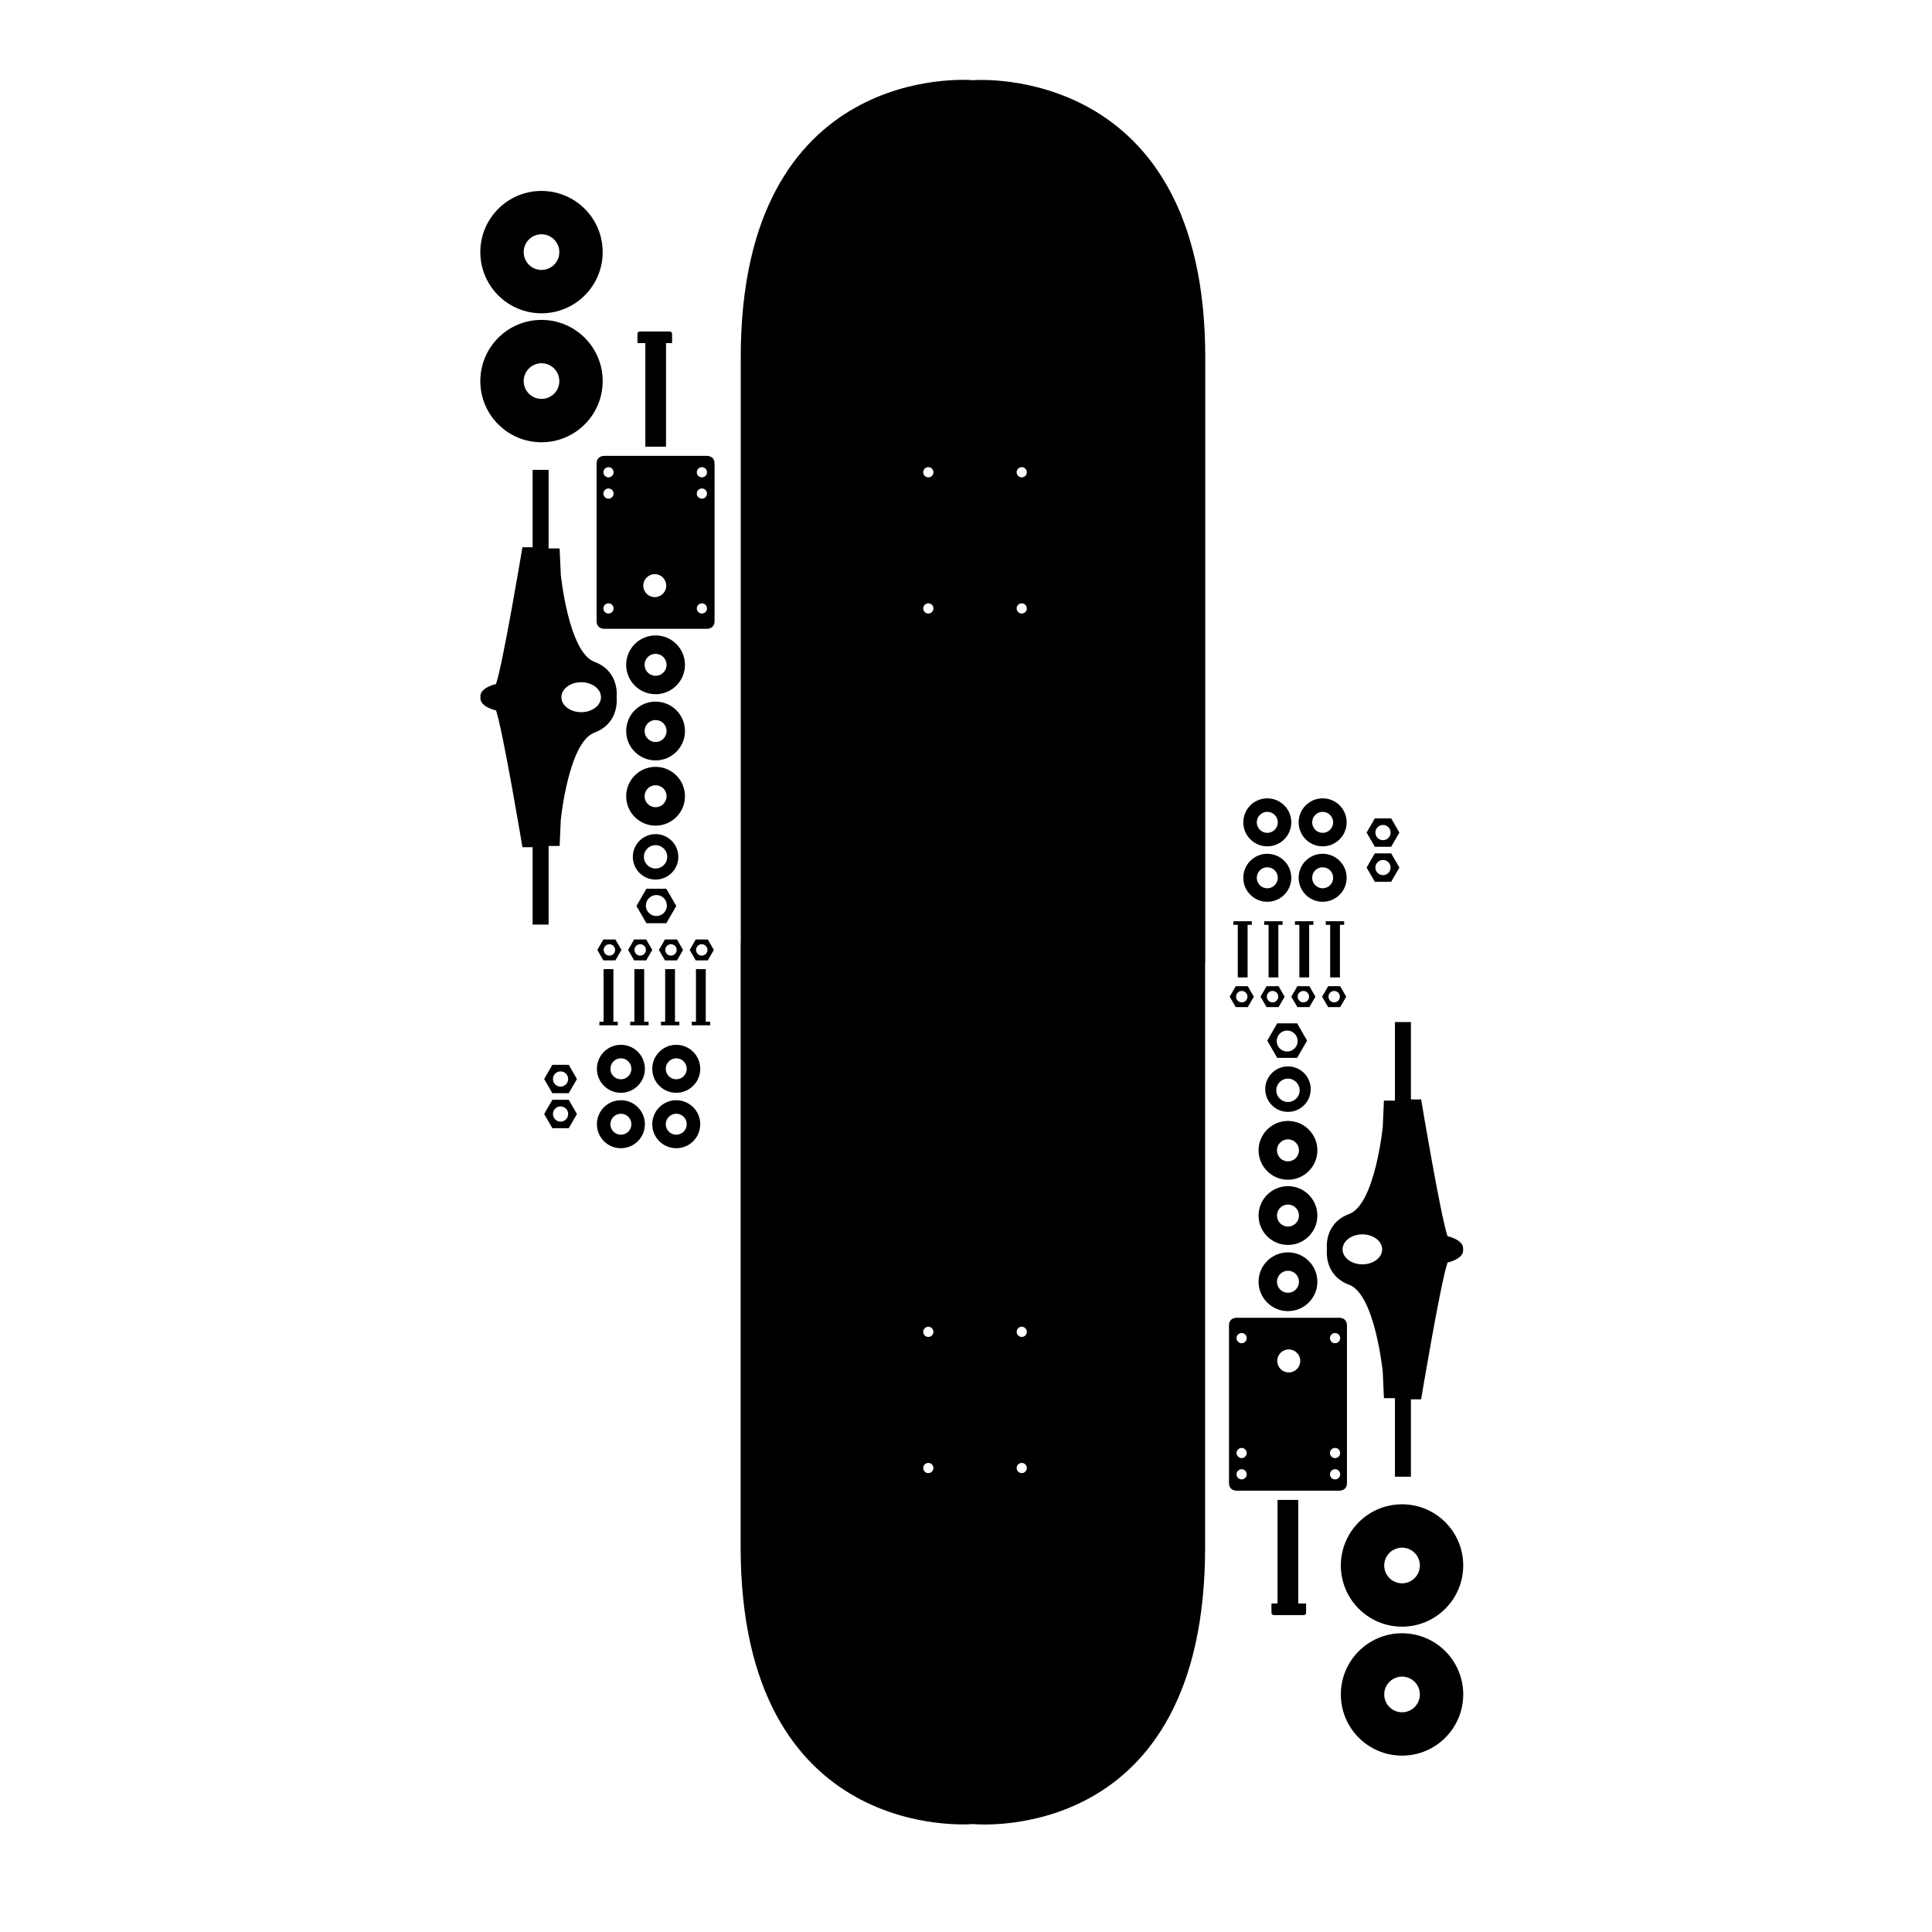 <?xml version="1.0" encoding="utf-8"?>
<!-- Generator: Adobe Illustrator 16.0.0, SVG Export Plug-In . SVG Version: 6.00 Build 0)  -->
<!DOCTYPE svg PUBLIC "-//W3C//DTD SVG 1.1//EN" "http://www.w3.org/Graphics/SVG/1.1/DTD/svg11.dtd">
<svg version="1.1" id="Layer_1" xmlns="http://www.w3.org/2000/svg" xmlns:xlink="http://www.w3.org/1999/xlink" x="0px" y="0px"
	 width="174.5px" height="174.5px" viewBox="0 0 174.5 174.5" enable-background="new 0 0 174.5 174.5" xml:space="preserve">
<polygon points="55.402,92.283 55.402,87.533 54.517,87.533 54.517,92.283 54.138,92.283 54.138,92.607 55.799,92.607 
	55.799,92.283 "/>
<polygon points="58.183,92.283 58.183,87.533 57.298,87.533 57.298,92.283 56.919,92.283 56.919,92.607 58.58,92.607 58.58,92.283 
	"/>
<polygon points="60.964,92.283 60.964,87.533 60.079,87.533 60.079,92.283 59.699,92.283 59.699,92.607 61.361,92.607 
	61.361,92.283 "/>
<polygon points="63.745,92.283 63.745,87.533 62.86,87.533 62.86,92.283 62.48,92.283 62.48,92.607 64.142,92.607 64.142,92.283 "/>
<path d="M60.7,30.122c-0.015-0.216-0.31-0.181-0.31-0.181h-1.2h-0.1h-1.2c0,0-0.294-0.036-0.31,0.181c-0.016,0.216,0,0.867,0,0.867
	h0.707v9.354h1.869v-9.354H60.7C60.7,30.989,60.715,30.338,60.7,30.122z"/>
<polygon points="120.141,83.533 120.141,88.282 121.025,88.282 121.025,83.533 121.404,83.533 121.404,83.208 119.744,83.208 
	119.744,83.533 "/>
<polygon points="117.359,83.533 117.359,88.282 118.245,88.282 118.245,83.533 118.625,83.533 118.625,83.208 116.963,83.208 
	116.963,83.533 "/>
<polygon points="114.579,83.533 114.579,88.282 115.463,88.282 115.463,83.533 115.843,83.533 115.843,83.208 114.182,83.208 
	114.182,83.533 "/>
<polygon points="111.798,83.533 111.798,88.282 112.684,88.282 112.684,83.533 113.062,83.533 113.062,83.208 111.4,83.208 
	111.4,83.533 "/>
<path d="M114.843,145.695c0.017,0.217,0.31,0.181,0.31,0.181h1.201h0.101h1.2c0,0,0.295,0.036,0.309-0.181
	c0.018-0.217,0-0.868,0-0.868h-0.706v-9.354h-1.87v9.354h-0.543C114.843,144.827,114.827,145.479,114.843,145.695z"/>
<path d="M87.882,7.244c-0.436-0.043-20.986-1.647-20.977,25.031v52.856h-0.01v54.59c0,26.68,20.54,25.074,20.976,25.03
	c0.436,0.044,20.986,1.865,20.977-25.03V86.865h0.012v-54.59C108.859,5.813,88.318,7.201,87.882,7.244z M83.847,133.055
	c-0.255,0-0.461-0.207-0.461-0.462s0.206-0.461,0.461-0.461c0.254,0,0.461,0.206,0.461,0.461S84.102,133.055,83.847,133.055z
	 M83.847,120.754c-0.255,0-0.461-0.206-0.461-0.461c0-0.254,0.206-0.461,0.461-0.461c0.254,0,0.461,0.207,0.461,0.461
	C84.308,120.548,84.102,120.754,83.847,120.754z M83.847,55.415c-0.255,0-0.461-0.207-0.461-0.461c0-0.255,0.206-0.461,0.461-0.461
	c0.254,0,0.461,0.206,0.461,0.461C84.308,55.208,84.102,55.415,83.847,55.415z M83.847,43.116c-0.255,0-0.461-0.207-0.461-0.461
	c0-0.255,0.206-0.461,0.461-0.461c0.254,0,0.461,0.207,0.461,0.461C84.308,42.91,84.102,43.116,83.847,43.116z M92.285,133.053
	c-0.254,0-0.46-0.205-0.46-0.46c0-0.254,0.206-0.46,0.46-0.46s0.46,0.206,0.46,0.46C92.745,132.848,92.539,133.053,92.285,133.053z
	 M92.285,120.753c-0.254,0-0.46-0.206-0.46-0.46s0.206-0.46,0.46-0.46s0.46,0.206,0.46,0.46S92.539,120.753,92.285,120.753z
	 M92.285,55.414c-0.254,0-0.46-0.206-0.46-0.46s0.206-0.46,0.46-0.46s0.46,0.206,0.46,0.46S92.539,55.414,92.285,55.414z
	 M92.285,43.115c-0.254,0-0.46-0.206-0.46-0.46c0-0.254,0.206-0.46,0.46-0.46s0.46,0.206,0.46,0.46
	C92.745,42.909,92.539,43.115,92.285,43.115z"/>
<path d="M48.909,17.245c-3.052,0-5.526,2.474-5.526,5.526s2.474,5.526,5.526,5.526c3.052,0,5.526-2.474,5.526-5.526
	S51.961,17.245,48.909,17.245z M48.909,24.381c-0.889,0-1.61-0.721-1.61-1.61s0.721-1.61,1.61-1.61s1.61,0.721,1.61,1.61
	S49.798,24.381,48.909,24.381z"/>
<path d="M48.909,28.894c-3.052,0-5.526,2.474-5.526,5.526s2.474,5.526,5.526,5.526c3.052,0,5.526-2.474,5.526-5.526
	S51.961,28.894,48.909,28.894z M48.909,36.03c-0.889,0-1.61-0.721-1.61-1.61s0.721-1.61,1.61-1.61s1.61,0.721,1.61,1.61
	S49.798,36.03,48.909,36.03z"/>
<path d="M53.686,59.775c-2.329-0.867-3.033-7.855-3.033-7.855l-0.109-2.384H49.55v-7.098h-1.444v6.99h-0.92
	c0,0-1.734,10.402-2.384,12.354c0,0-1.517,0.325-1.408,1.192c-0.108,0.867,1.408,1.192,1.408,1.192
	c0.65,1.951,2.384,12.353,2.384,12.353h0.92v6.989h1.444V76.41h0.994l0.109-2.384c0,0,0.704-6.989,3.033-7.855
	c2.33-0.867,2.005-3.197,2.005-3.197S56.016,60.642,53.686,59.775z M52.494,64.326c-0.988,0-1.788-0.606-1.788-1.354
	c0-0.748,0.8-1.354,1.788-1.354c0.987,0,1.788,0.606,1.788,1.354C54.282,63.72,53.481,64.326,52.494,64.326z"/>
<path d="M63.835,41.174h-4.551H59.14h-4.551c0,0-0.704-0.036-0.704,0.705v6.754v0.704v6.754c0,0.74,0.704,0.704,0.704,0.704h4.551
	h0.145h4.551c0,0,0.704,0.036,0.704-0.704v-6.754v-0.704v-6.754C64.54,41.138,63.835,41.174,63.835,41.174z M54.959,55.414
	c-0.254,0-0.46-0.206-0.46-0.46s0.206-0.46,0.46-0.46s0.46,0.206,0.46,0.46S55.213,55.414,54.959,55.414z M54.959,45.039
	c-0.254,0-0.46-0.206-0.46-0.46s0.206-0.46,0.46-0.46s0.46,0.206,0.46,0.46S55.213,45.039,54.959,45.039z M54.959,43.115
	c-0.254,0-0.46-0.206-0.46-0.46c0-0.254,0.206-0.46,0.46-0.46s0.46,0.206,0.46,0.46C55.419,42.909,55.213,43.115,54.959,43.115z
	 M59.14,53.933c-0.573,0-1.038-0.465-1.038-1.038s0.465-1.038,1.038-1.038s1.038,0.465,1.038,1.038S59.713,53.933,59.14,53.933z
	 M63.396,55.414c-0.254,0-0.46-0.206-0.46-0.46s0.206-0.46,0.46-0.46s0.46,0.206,0.46,0.46S63.65,55.414,63.396,55.414z
	 M63.396,45.039c-0.254,0-0.46-0.206-0.46-0.46s0.206-0.46,0.46-0.46s0.46,0.206,0.46,0.46S63.65,45.039,63.396,45.039z
	 M63.396,43.115c-0.254,0-0.46-0.206-0.46-0.46c0-0.254,0.206-0.46,0.46-0.46s0.46,0.206,0.46,0.46
	C63.856,42.909,63.65,43.115,63.396,43.115z"/>
<path d="M59.212,57.392c-1.466,0-2.655,1.188-2.655,2.655s1.188,2.655,2.655,2.655s2.655-1.189,2.655-2.655
	S60.678,57.392,59.212,57.392z M59.213,61.04c-0.548,0-0.993-0.445-0.993-0.993s0.444-0.993,0.993-0.993s0.993,0.444,0.993,0.993
	S59.761,61.04,59.213,61.04z"/>
<path d="M59.212,63.371c-1.466,0-2.655,1.188-2.655,2.655s1.188,2.655,2.655,2.655s2.655-1.189,2.655-2.655
	S60.678,63.371,59.212,63.371z M59.213,67.019c-0.548,0-0.993-0.445-0.993-0.993s0.444-0.993,0.993-0.993s0.993,0.444,0.993,0.993
	S59.761,67.019,59.213,67.019z"/>
<path d="M59.212,69.262c-1.466,0-2.655,1.188-2.655,2.655s1.188,2.655,2.655,2.655s2.655-1.189,2.655-2.655
	S60.678,69.262,59.212,69.262z M59.213,72.91c-0.548,0-0.993-0.445-0.993-0.993s0.444-0.993,0.993-0.993s0.993,0.445,0.993,0.993
	S59.761,72.91,59.213,72.91z"/>
<path d="M59.212,75.337c-1.134,0-2.054,0.919-2.054,2.054c0,1.134,0.919,2.054,2.054,2.054s2.054-0.92,2.054-2.054
	C61.267,76.256,60.347,75.337,59.212,75.337z M59.212,78.444c-0.582,0-1.054-0.472-1.054-1.054s0.472-1.054,1.054-1.054
	s1.054,0.472,1.054,1.054S59.794,78.444,59.212,78.444z"/>
<path d="M51.37,96.175h-1.48l-0.741,1.282l0.741,1.284h1.48l0.74-1.284L51.37,96.175z M50.63,98.145
	c-0.379,0-0.687-0.309-0.687-0.688s0.308-0.688,0.687-0.688s0.687,0.309,0.687,0.688S51.009,98.145,50.63,98.145z"/>
<path d="M51.37,99.336h-1.48l-0.741,1.283l0.741,1.281h1.48l0.74-1.281L51.37,99.336z M50.63,101.307
	c-0.379,0-0.687-0.309-0.687-0.688s0.308-0.688,0.687-0.688s0.687,0.309,0.687,0.688S51.009,101.307,50.63,101.307z"/>
<path d="M55.585,84.854h-1.089l-0.544,0.944l0.544,0.944h1.089l0.544-0.944L55.585,84.854z M55.041,86.313
	c-0.285,0-0.515-0.23-0.515-0.515c0-0.284,0.23-0.515,0.515-0.515c0.284,0,0.515,0.23,0.515,0.515
	C55.556,86.083,55.325,86.313,55.041,86.313z"/>
<path d="M58.366,84.854h-1.09l-0.543,0.944l0.543,0.944h1.09l0.545-0.944L58.366,84.854z M57.822,86.313
	c-0.284,0-0.515-0.23-0.515-0.515c0-0.284,0.23-0.515,0.515-0.515c0.285,0,0.515,0.23,0.515,0.515
	C58.337,86.083,58.106,86.313,57.822,86.313z"/>
<path d="M61.147,84.854h-1.088l-0.546,0.944l0.546,0.944h1.088l0.545-0.944L61.147,84.854z M60.603,86.313
	c-0.285,0-0.515-0.23-0.515-0.515c0-0.284,0.23-0.515,0.515-0.515c0.284,0,0.515,0.23,0.515,0.515
	C61.118,86.083,60.887,86.313,60.603,86.313z"/>
<path d="M60.183,80.271h-1.798l-0.899,1.559l0.899,1.557h1.798l0.9-1.557L60.183,80.271z M59.284,82.737
	c-0.524,0-0.948-0.424-0.948-0.948s0.424-0.948,0.948-0.948c0.523,0,0.948,0.425,0.948,0.948S59.808,82.737,59.284,82.737z"/>
<path d="M63.928,84.854h-1.089l-0.544,0.944l0.544,0.944h1.089l0.545-0.944L63.928,84.854z M63.384,86.313
	c-0.284,0-0.515-0.23-0.515-0.515c0-0.284,0.23-0.515,0.515-0.515c0.285,0,0.515,0.23,0.515,0.515
	C63.899,86.083,63.668,86.313,63.384,86.313z"/>
<path d="M56.08,94.368c-1.197,0-2.167,0.97-2.167,2.167s0.97,2.167,2.167,2.167s2.167-0.97,2.167-2.167S57.277,94.368,56.08,94.368z
	 M56.08,97.482c-0.523,0-0.948-0.424-0.948-0.947s0.425-0.948,0.948-0.948s0.948,0.425,0.948,0.948S56.604,97.482,56.08,97.482z"/>
<path d="M61.08,94.368c-1.197,0-2.167,0.97-2.167,2.167s0.97,2.167,2.167,2.167s2.167-0.97,2.167-2.167S62.277,94.368,61.08,94.368z
	 M61.08,97.482c-0.523,0-0.948-0.424-0.948-0.947s0.425-0.948,0.948-0.948s0.948,0.425,0.948,0.948S61.604,97.482,61.08,97.482z"/>
<path d="M56.08,99.374c-1.197,0-2.167,0.97-2.167,2.167s0.97,2.167,2.167,2.167s2.167-0.97,2.167-2.167S57.277,99.374,56.08,99.374z
	 M56.08,102.489c-0.523,0-0.948-0.425-0.948-0.948s0.425-0.948,0.948-0.948s0.948,0.425,0.948,0.948S56.604,102.489,56.08,102.489z"
	/>
<path d="M61.08,99.374c-1.197,0-2.167,0.97-2.167,2.167s0.97,2.167,2.167,2.167s2.167-0.97,2.167-2.167S62.277,99.374,61.08,99.374z
	 M61.08,102.489c-0.523,0-0.948-0.425-0.948-0.948s0.425-0.948,0.948-0.948s0.948,0.425,0.948,0.948S61.604,102.489,61.08,102.489z"
	/>
<path d="M126.633,147.518c-3.053,0-5.527,2.475-5.527,5.526c0,3.053,2.475,5.526,5.527,5.526s5.527-2.474,5.527-5.526
	C132.16,149.992,129.686,147.518,126.633,147.518z M126.634,154.654c-0.89,0-1.61-0.721-1.61-1.61s0.721-1.61,1.61-1.61
	s1.61,0.721,1.61,1.61S127.523,154.654,126.634,154.654z"/>
<path d="M126.633,135.869c-3.053,0-5.527,2.475-5.527,5.527c0,3.052,2.475,5.526,5.527,5.526s5.527-2.475,5.527-5.526
	C132.16,138.344,129.686,135.869,126.633,135.869z M126.634,143.006c-0.89,0-1.61-0.721-1.61-1.609c0-0.89,0.721-1.61,1.61-1.61
	s1.61,0.721,1.61,1.61C128.244,142.285,127.523,143.006,126.634,143.006z"/>
<path d="M130.741,111.652c-0.65-1.949-2.384-12.352-2.384-12.352h-0.922v-6.988h-1.442v7.098h-0.995l-0.107,2.384
	c0,0-0.703,6.988-3.033,7.854c-2.332,0.867-2.006,3.197-2.006,3.197s-0.326,2.327,2.006,3.196c2.33,0.866,3.033,7.854,3.033,7.854
	l0.107,2.385h0.995v7.097h1.442v-6.987h0.922c0,0,1.732-10.404,2.384-12.354c0,0,1.516-0.324,1.407-1.19
	C132.256,111.979,130.741,111.652,130.741,111.652z M123.049,114.198c-0.987,0-1.787-0.606-1.787-1.354s0.8-1.354,1.787-1.354
	c0.988,0,1.788,0.605,1.788,1.354S124.037,114.198,123.049,114.198z"/>
<path d="M120.955,119.021h-4.551h-0.146h-4.551c0,0-0.704-0.037-0.704,0.703v6.756v0.703v6.754c0,0.74,0.704,0.703,0.704,0.703
	h4.551h0.146h4.551c0,0,0.704,0.037,0.704-0.703v-6.754v-0.703v-6.756C121.659,118.984,120.955,119.021,120.955,119.021z
	 M112.146,133.621c-0.254,0-0.461-0.206-0.461-0.46s0.207-0.46,0.461-0.46s0.459,0.206,0.459,0.46S112.4,133.621,112.146,133.621z
	 M112.146,131.698c-0.254,0-0.461-0.206-0.461-0.46s0.207-0.461,0.461-0.461s0.459,0.207,0.459,0.461S112.4,131.698,112.146,131.698
	z M112.146,121.322c-0.254,0-0.461-0.206-0.461-0.461c0-0.254,0.207-0.459,0.461-0.459s0.459,0.205,0.459,0.459
	C112.605,121.116,112.4,121.322,112.146,121.322z M116.402,123.96c-0.573,0-1.039-0.466-1.039-1.039s0.466-1.039,1.039-1.039
	c0.574,0,1.039,0.466,1.039,1.039S116.977,123.96,116.402,123.96z M120.584,133.622c-0.254,0-0.461-0.206-0.461-0.461
	s0.207-0.461,0.461-0.461s0.461,0.206,0.461,0.461S120.838,133.622,120.584,133.622z M120.584,131.699
	c-0.254,0-0.461-0.207-0.461-0.461c0-0.255,0.207-0.461,0.461-0.461s0.461,0.206,0.461,0.461
	C121.045,131.492,120.838,131.699,120.584,131.699z M120.584,121.323c-0.254,0-0.461-0.206-0.461-0.462
	c0-0.254,0.207-0.461,0.461-0.461s0.461,0.207,0.461,0.461C121.045,121.117,120.838,121.323,120.584,121.323z"/>
<path d="M116.331,113.114c-1.466,0-2.655,1.188-2.655,2.655c0,1.466,1.189,2.654,2.655,2.654s2.655-1.188,2.655-2.654
	C118.986,114.303,117.797,113.114,116.331,113.114z M116.331,116.764c-0.549,0-0.994-0.445-0.994-0.994s0.445-0.994,0.994-0.994
	s0.994,0.445,0.994,0.994S116.88,116.764,116.331,116.764z"/>
<path d="M116.331,107.135c-1.466,0-2.655,1.189-2.655,2.655s1.189,2.655,2.655,2.655s2.655-1.189,2.655-2.655
	S117.797,107.135,116.331,107.135z M116.331,110.784c-0.549,0-0.994-0.445-0.994-0.994s0.445-0.994,0.994-0.994
	s0.994,0.445,0.994,0.994S116.88,110.784,116.331,110.784z"/>
<path d="M116.331,101.244c-1.466,0-2.655,1.188-2.655,2.654c0,1.467,1.189,2.656,2.655,2.656s2.655-1.189,2.655-2.656
	C118.986,102.433,117.797,101.244,116.331,101.244z M116.331,104.893c-0.549,0-0.994-0.444-0.994-0.994
	c0-0.549,0.445-0.993,0.994-0.993s0.994,0.444,0.994,0.993C117.325,104.448,116.88,104.893,116.331,104.893z"/>
<path d="M116.331,96.318c-1.134,0-2.054,0.92-2.054,2.055s0.92,2.054,2.054,2.054s2.054-0.919,2.054-2.054
	S117.465,96.318,116.331,96.318z M116.331,99.533c-0.582,0-1.054-0.473-1.054-1.055s0.472-1.054,1.054-1.054
	s1.054,0.472,1.054,1.054S116.913,99.533,116.331,99.533z"/>
<path d="M125.652,77.076h-1.479l-0.739,1.283l0.739,1.282h1.479l0.742-1.282L125.652,77.076z M124.913,79.046
	c-0.38,0-0.687-0.308-0.687-0.687s0.307-0.687,0.687-0.687s0.687,0.308,0.687,0.687S125.293,79.046,124.913,79.046z"/>
<path d="M125.652,73.916h-1.479l-0.739,1.282l0.739,1.282h1.479l0.742-1.282L125.652,73.916z M124.913,75.885
	c-0.38,0-0.687-0.308-0.687-0.687c0-0.38,0.307-0.688,0.687-0.688s0.687,0.308,0.687,0.688
	C125.6,75.577,125.293,75.885,124.913,75.885z"/>
<path d="M121.047,89.076h-1.089l-0.544,0.943l0.544,0.943h1.089l0.545-0.943L121.047,89.076z M120.503,90.535
	c-0.284,0-0.515-0.23-0.515-0.516c0-0.284,0.23-0.515,0.515-0.515s0.515,0.23,0.515,0.515
	C121.018,90.305,120.787,90.535,120.503,90.535z"/>
<path d="M118.266,89.076h-1.088l-0.546,0.943l0.546,0.943h1.088l0.545-0.943L118.266,89.076z M117.721,90.535
	c-0.284,0-0.515-0.23-0.515-0.516c0-0.284,0.23-0.515,0.515-0.515c0.285,0,0.516,0.23,0.516,0.515
	C118.236,90.305,118.006,90.535,117.721,90.535z"/>
<path d="M115.484,89.076h-1.088l-0.545,0.943l0.545,0.943h1.088l0.545-0.943L115.484,89.076z M114.939,90.535
	c-0.283,0-0.515-0.23-0.515-0.516c0-0.284,0.231-0.515,0.515-0.515c0.285,0,0.516,0.23,0.516,0.515
	C115.455,90.305,115.225,90.535,114.939,90.535z"/>
<path d="M117.157,92.43h-1.798l-0.898,1.559l0.898,1.557h1.798l0.901-1.557L117.157,92.43z M116.258,94.975
	c-0.523,0-0.947-0.424-0.947-0.947s0.424-0.948,0.947-0.948s0.948,0.425,0.948,0.948S116.781,94.975,116.258,94.975z"/>
<path d="M112.703,89.076h-1.09l-0.545,0.943l0.545,0.943h1.09l0.544-0.943L112.703,89.076z M112.158,90.535
	c-0.285,0-0.516-0.23-0.516-0.516c0-0.284,0.23-0.515,0.516-0.515c0.284,0,0.515,0.23,0.515,0.515
	C112.673,90.305,112.442,90.535,112.158,90.535z"/>
<path d="M119.463,77.114c-1.197,0-2.168,0.97-2.168,2.168c0,1.197,0.971,2.168,2.168,2.168s2.168-0.971,2.168-2.168
	C121.631,78.084,120.66,77.114,119.463,77.114z M119.463,80.23c-0.523,0-0.947-0.424-0.947-0.948c0-0.524,0.424-0.948,0.947-0.948
	s0.948,0.424,0.948,0.948C120.411,79.806,119.986,80.23,119.463,80.23z"/>
<path d="M114.463,77.115c-1.197,0-2.167,0.97-2.167,2.167c0,1.197,0.97,2.167,2.167,2.167s2.167-0.97,2.167-2.167
	C116.63,78.085,115.66,77.115,114.463,77.115z M114.463,80.231c-0.523,0-0.949-0.425-0.949-0.949c0-0.524,0.426-0.949,0.949-0.949
	c0.524,0,0.949,0.425,0.949,0.949C115.412,79.806,114.987,80.231,114.463,80.231z"/>
<path d="M119.463,72.107c-1.197,0-2.168,0.971-2.168,2.168s0.971,2.168,2.168,2.168s2.168-0.971,2.168-2.168
	S120.66,72.107,119.463,72.107z M119.463,75.223c-0.523,0-0.947-0.424-0.947-0.948c0-0.523,0.424-0.948,0.947-0.948
	s0.948,0.424,0.948,0.948C120.411,74.799,119.986,75.223,119.463,75.223z"/>
<path d="M114.463,72.108c-1.197,0-2.167,0.97-2.167,2.167s0.97,2.167,2.167,2.167s2.167-0.97,2.167-2.167
	S115.66,72.108,114.463,72.108z M114.463,75.224c-0.523,0-0.949-0.425-0.949-0.949c0-0.524,0.426-0.949,0.949-0.949
	c0.524,0,0.949,0.425,0.949,0.949C115.412,74.799,114.987,75.224,114.463,75.224z"/>
</svg>
